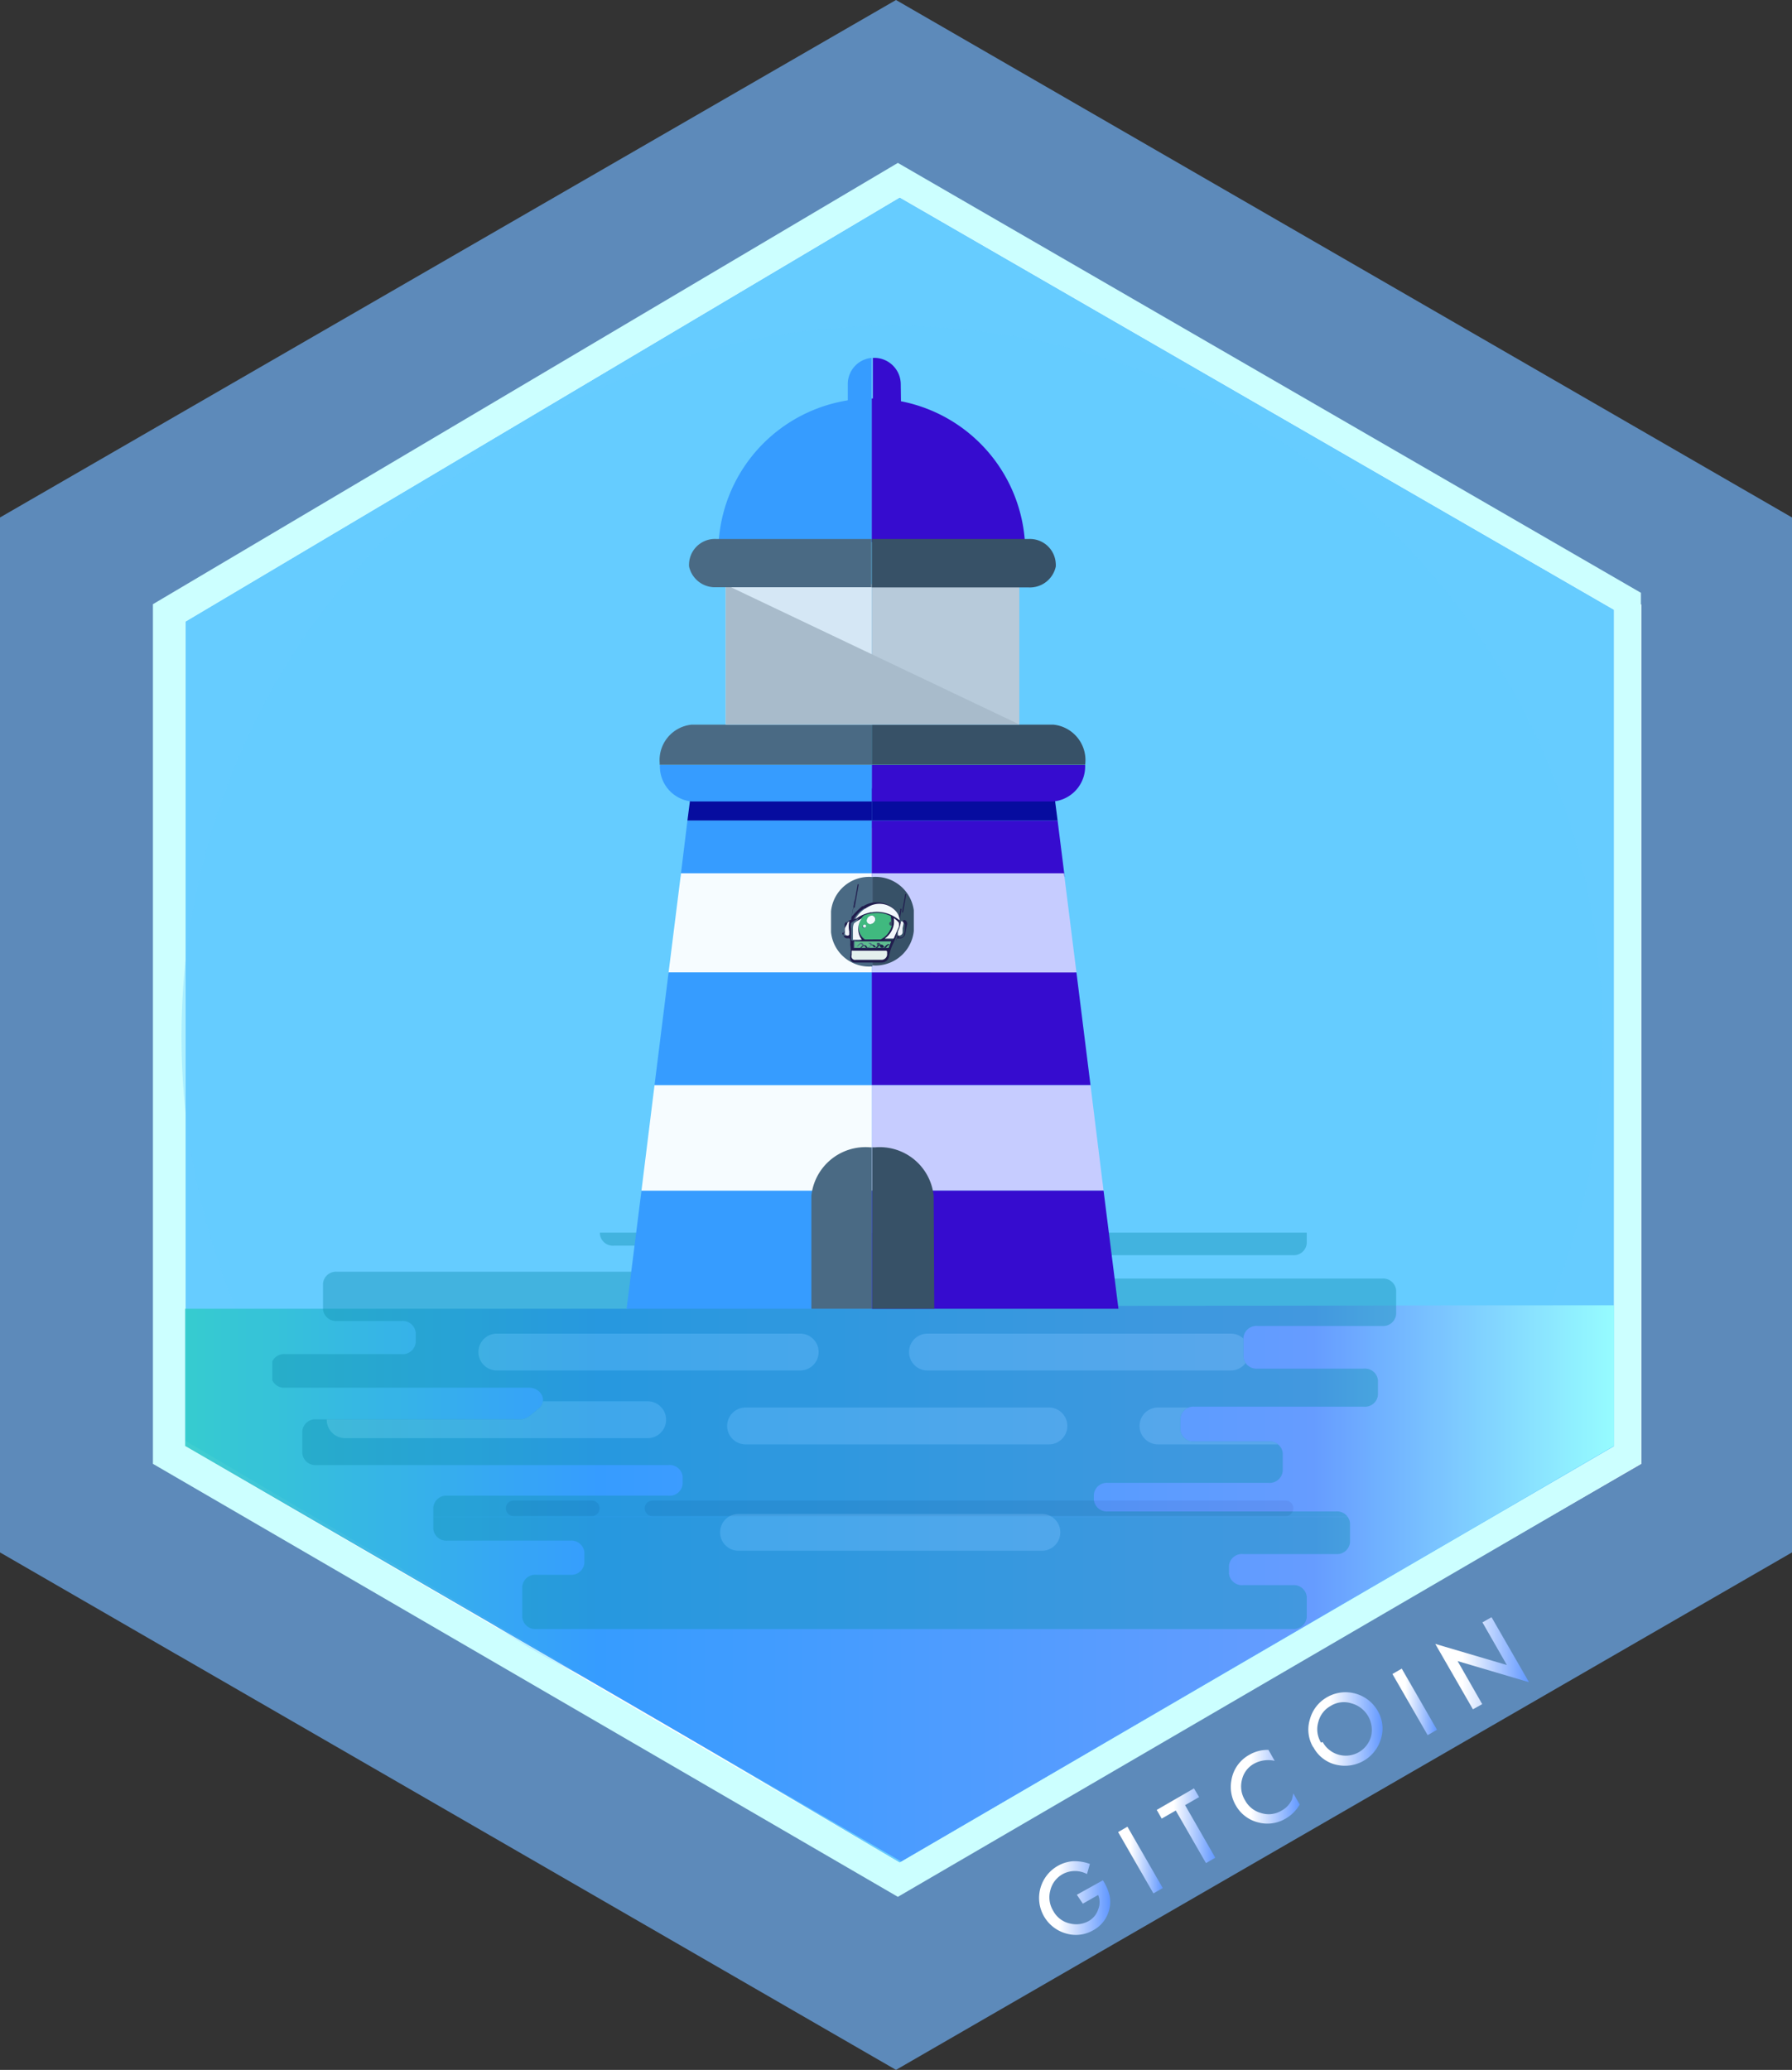 <svg xmlns="http://www.w3.org/2000/svg" xmlns:xlink="http://www.w3.org/1999/xlink" viewBox="0 0 86.6 100"><rect x="0" y="0" width="86.6" height="100" fill="#333333" stroke="none"/><defs><style>.cls-1{fill:#fff;}.cls-15,.cls-2{fill:none;}.cls-3{isolation:isolate;}.cls-4{fill:#5d8aba;}.cls-5{clip-path:url(#clip-path);}.cls-17,.cls-6{fill:#6cf;}.cls-7{fill:#cff;}.cls-8{fill:url(#linear-gradient);}.cls-9{fill:url(#linear-gradient-2);}.cls-10{fill:url(#linear-gradient-3);}.cls-11{fill:url(#linear-gradient-4);}.cls-12{fill:url(#linear-gradient-5);}.cls-13{fill:url(#linear-gradient-6);}.cls-14{fill:url(#linear-gradient-7);}.cls-15{stroke:#0e2947;stroke-linecap:round;stroke-linejoin:round;stroke-width:0.75px;}.cls-16{opacity:0.94;}.cls-17{opacity:0.33;}.cls-17,.cls-23{mix-blend-mode:multiply;}.cls-18{fill:url(#linear-gradient-8);}.cls-19{opacity:0.42;}.cls-20{clip-path:url(#clip-path-2);}.cls-21{fill:#0b90af;}.cls-22{fill:#49b5ce;}.cls-23{fill:#e6e7e8;}.cls-24{fill:#39f;}.cls-25{fill:#30c;}.cls-26{fill:#009;}.cls-27{fill:#ccf;}.cls-28{fill:#48647c;}.cls-29{fill:#34495e;}.cls-30{fill:#1c1142;}.cls-31{fill:#fbfdfc;}.cls-32{fill:#f8f7f9;}.cls-33{fill:#3eb877;}.cls-34{fill:#ecf2ed;}.cls-35{fill:#fbfbfc;}.cls-36{fill:#5ebc89;}.cls-37{fill:#faf9fa;}.cls-38{fill:#18113f;}.cls-39{fill:#dce9f4;}.cls-40{fill:#bccad8;}.cls-41{fill:#acbac8;mix-blend-mode:overlay;}</style><clipPath id="clip-path" transform="translate(-6.7 -0.36)"><polygon class="cls-1" points="86.02 29.57 86.02 71.08 50.08 91.83 14.13 71.08 14.13 29.57 50.08 8.81 86.02 29.57"/></clipPath><linearGradient id="linear-gradient" x1="56.87" y1="92.05" x2="60.31" y2="92.05" gradientUnits="userSpaceOnUse"><stop offset="0.29" stop-color="#fff"/><stop offset="0.99" stop-color="#6399ff"/></linearGradient><linearGradient id="linear-gradient-2" x1="60.73" y1="90.23" x2="62.88" y2="90.23" gradientTransform="translate(53.29 -18.81) rotate(29.95)" xlink:href="#linear-gradient"/><linearGradient id="linear-gradient-3" x1="55.9" y1="88.2" x2="58.73" y2="88.2" xlink:href="#linear-gradient"/><linearGradient id="linear-gradient-4" x1="66.19" y1="86.68" x2="69.51" y2="86.68" xlink:href="#linear-gradient"/><linearGradient id="linear-gradient-5" x1="69.93" y1="83.89" x2="73.5" y2="83.89" xlink:href="#linear-gradient"/><linearGradient id="linear-gradient-6" x1="73.99" y1="82.59" x2="76.15" y2="82.59" gradientTransform="translate(51.29 -26.46) rotate(29.97)" xlink:href="#linear-gradient"/><linearGradient id="linear-gradient-7" x1="69.36" y1="80.35" x2="73.89" y2="80.35" xlink:href="#linear-gradient"/><linearGradient id="linear-gradient-8" x1="15.65" y1="76.85" x2="84.7" y2="76.85" gradientUnits="userSpaceOnUse"><stop offset="0" stop-color="#3cc"/><stop offset="0.29" stop-color="#39f"/><stop offset="0.79" stop-color="#69f"/><stop offset="1" stop-color="#9ff"/></linearGradient><clipPath id="clip-path-2" transform="translate(-6.7 -0.36)"><path id="_1" data-name="1" class="cls-2" d="M20.49,65.78H26.1a.63.63,0,0,0,.69-.56v-.48a.63.63,0,0,0-.69-.56H23a.63.63,0,0,1-.69-.56V62.36A.63.63,0,0,1,23,61.8H41.06a.63.63,0,0,0,.69-.56V61.1a.63.63,0,0,0-.69-.56H36.38a.63.63,0,0,1-.69-.56v-.59H69.85v1.05a.63.63,0,0,1-.69.56H57.93a.57.57,0,1,0,0,1.13H73.48a.63.63,0,0,1,.69.56v1.17a.63.63,0,0,1-.69.56h-6a.63.63,0,0,0-.69.56v.94a.63.63,0,0,0,.69.56H72.6a.63.63,0,0,1,.69.56v.72a.63.63,0,0,1-.69.56H64.43a.63.63,0,0,0-.69.56v.56a.63.63,0,0,0,.69.56H68a.63.63,0,0,1,.69.56v.81A.63.63,0,0,1,68,72H60.25a.63.63,0,0,0-.69.56v.26a.63.63,0,0,0,.69.56h11a.63.63,0,0,1,.69.56v.94a.63.63,0,0,1-.69.56H66.78a.63.63,0,0,0-.69.56v.38a.63.63,0,0,0,.69.56h2.38a.63.63,0,0,1,.69.56v1a.63.63,0,0,1-.69.56H32.63a.63.63,0,0,1-.69-.56V77a.63.63,0,0,1,.69-.56h1.62a.63.63,0,0,0,.69-.56v-.53a.63.63,0,0,0-.69-.56H28.33a.63.63,0,0,1-.69-.56V73.18a.63.63,0,0,1,.69-.56H39a.63.63,0,0,0,.69-.56V71.7a.63.63,0,0,0-.69-.56H22a.63.63,0,0,1-.69-.56V69.49a.63.63,0,0,1,.69-.56H31.8a.77.77,0,0,0,.49-.16l.45-.37c.43-.35.13-1-.49-1H20.49a.63.63,0,0,1-.69-.56v-.52A.63.63,0,0,1,20.49,65.78Z"/></clipPath></defs><title>pharee</title><g class="cls-3"><g id="Layer_1" data-name="Layer 1"><g id="Layer_63" data-name="Layer 63"><polygon class="cls-4" points="86.6 25 86.6 75 43.3 100 8.66 80 8.5 79.91 0 75 0 25 43.3 0 86.6 25"/></g><polygon class="cls-1" points="79.32 29.21 79.32 70.72 43.38 91.48 7.43 70.72 7.43 29.21 43.38 8.46 79.32 29.21"/><g class="cls-5"><polygon class="cls-6" points="43.48 9.54 8.95 30.03 8.91 69.58 43.48 89.99 78 69.89 78 29.46 43.48 9.54"/></g><path class="cls-7" d="M50.09,8.23l-36,21.32,0,41.53L50.09,92,86,71.08V29Zm34.61,62L50.18,90.35,15.67,70.24l0-39.85L50.18,9.9,84.7,29.82Z" transform="translate(-6.7 -0.36)"/><path class="cls-8" d="M58.74,91.9,60,91.2l.06.1a2.37,2.37,0,0,1,.26.64,1.48,1.48,0,0,1,0,.6,1.55,1.55,0,0,1-.78,1.07,1.67,1.67,0,0,1-1.32.16,1.78,1.78,0,0,1-.41-3.26,1.74,1.74,0,0,1,.73-.23,2.15,2.15,0,0,1,.83.13l-.14.49a1.24,1.24,0,0,0-1.17,0,1.22,1.22,0,0,0-.6.78,1.25,1.25,0,0,0,.14,1,1.2,1.2,0,0,0,.82.61,1.23,1.23,0,0,0,.89-.12,1,1,0,0,0,.46-.56.92.92,0,0,0,0-.7l-.74.42Z" transform="translate(-6.7 -0.36)"/><rect class="cls-9" x="61.55" y="88.52" width="0.52" height="3.42" transform="translate(-43.49 42.54) rotate(-29.95)"/><polygon class="cls-10" points="57.27 87.21 58.73 89.75 58.28 90.01 56.82 87.47 56.14 87.86 55.9 87.44 57.7 86.4 57.95 86.82 57.27 87.21"/><path class="cls-11" d="M68,84.9l.3.53a1.43,1.43,0,0,0-1,.14,1.18,1.18,0,0,0-.58.77,1.28,1.28,0,0,0,.15,1,1.25,1.25,0,0,0,.77.61,1.2,1.2,0,0,0,1-.12,1.1,1.1,0,0,0,.36-.31,1.31,1.31,0,0,0,.13-.21A2.67,2.67,0,0,0,69.2,87l.31.54a1.86,1.86,0,0,1-.68.68,1.72,1.72,0,0,1-1.34.18,1.7,1.7,0,0,1-1.07-.82,1.76,1.76,0,0,1-.21-1.22,1.71,1.71,0,0,1,.88-1.23,1.74,1.74,0,0,1,.9-.23" transform="translate(-6.7 -0.36)"/><path class="cls-12" d="M70.16,84.77A1.67,1.67,0,0,1,70,83.43a1.75,1.75,0,0,1,.84-1.08,1.79,1.79,0,0,1,2.43.65,1.68,1.68,0,0,1,.17,1.35,1.81,1.81,0,0,1-2.11,1.28,1.67,1.67,0,0,1-1.16-.86m.45-.25a1.27,1.27,0,0,0,2.34-.28A1.33,1.33,0,0,0,72,82.65a1.2,1.2,0,0,0-1,.13,1.22,1.22,0,0,0-.59.77,1.23,1.23,0,0,0,.13,1" transform="translate(-6.7 -0.36)"/><rect class="cls-13" x="74.81" y="80.88" width="0.52" height="3.41" transform="translate(-37.92 48.18) rotate(-29.97)"/><polygon class="cls-14" points="71.18 82.58 69.36 79.42 72.82 80.44 71.64 78.38 72.08 78.13 73.89 81.27 70.44 80.25 71.63 82.33 71.18 82.58"/><line class="cls-15" x1="24.82" y1="72.87" x2="28.6" y2="72.87"/><line class="cls-15" x1="31.53" y1="72.87" x2="62.13" y2="72.87"/><g class="cls-16"><circle class="cls-17" cx="43.11" cy="50.07" r="34.34"/><path class="cls-18" d="M37,63.59H15.65v6.63l34.6,20.07L84.7,70.21V63.42S37.13,63.44,37,63.59Z" transform="translate(-6.7 -0.36)"/><g class="cls-19"><g class="cls-20"><rect class="cls-21" x="13.16" y="59.55" width="57.46" height="13.72"/><rect class="cls-21" x="13.16" y="73.27" width="57.46" height="7.48"/><path class="cls-22" d="M38,69.84H23.38a.89.89,0,0,1,0-1.78H38a.89.89,0,0,1,0,1.78Z" transform="translate(-6.7 -0.36)"/><path class="cls-22" d="M66.18,66.57H51.52a.89.89,0,0,1,0-1.78H66.18a.89.89,0,0,1,0,1.78Z" transform="translate(-6.7 -0.36)"/><path class="cls-22" d="M73.8,70.14H62.66a.89.89,0,0,1,0-1.78H73.8a.89.89,0,0,1,0,1.78Z" transform="translate(-6.7 -0.36)"/><path class="cls-22" d="M57.39,70.14H42.73a.89.89,0,0,1,0-1.78H57.39a.89.89,0,0,1,0,1.78Z" transform="translate(-6.7 -0.36)"/><path class="cls-22" d="M57.05,75.28H42.39a.89.89,0,0,1,0-1.78H57.05a.89.89,0,0,1,0,1.78Z" transform="translate(-6.7 -0.36)"/><path class="cls-22" d="M45.37,66.57H30.71a.89.89,0,0,1,0-1.78H45.37a.89.89,0,0,1,0,1.78Z" transform="translate(-6.7 -0.36)"/></g></g><g id="_5" data-name="5"><polygon class="cls-23" points="33.22 39.99 52.44 51.43 51.11 39.99 33.22 39.99"/><path class="cls-24" d="M47.67,18.92v3.83h1.15v-5.1A1.27,1.27,0,0,0,47.67,18.92Z" transform="translate(-6.7 -0.36)"/><path class="cls-25" d="M50.23,18.92A1.28,1.28,0,0,0,49,17.65h-.12v5.1h1.4Z" transform="translate(-6.7 -0.36)"/><polygon class="cls-26" points="33.42 38.09 33.22 39.65 42.13 39.65 42.13 38.09 33.42 38.09"/><polygon class="cls-26" points="50.91 38.09 42.13 38.09 42.13 39.65 51.11 39.65 50.91 38.09"/><polygon class="cls-24" points="33.22 39.65 32.89 42.35 42.13 42.35 42.13 39.65 33.22 39.65"/><polygon class="cls-25" points="51.11 39.65 42.13 39.65 42.13 42.35 51.45 42.35 51.11 39.65"/><polygon class="cls-1" points="32.91 42.19 32.31 46.98 42.13 46.98 42.13 42.19 32.91 42.19"/><polygon class="cls-27" points="51.42 42.19 42.13 42.19 42.13 46.98 52.02 46.98 51.42 42.19"/><polygon class="cls-24" points="32.31 46.98 31.63 52.43 42.13 52.43 42.13 46.98 32.31 46.98"/><polygon class="cls-25" points="52.02 46.98 42.13 46.98 42.13 52.43 52.7 52.43 52.02 46.98"/><polygon class="cls-27" points="52.7 52.43 42.13 52.43 42.13 57.52 53.33 57.52 52.7 52.43"/><polygon class="cls-25" points="42.13 57.52 42.13 63.23 54.05 63.23 53.33 57.52 42.13 57.52"/><polygon class="cls-24" points="31 57.52 30.28 63.23 42.13 63.23 42.13 57.52 31 57.52"/><polygon class="cls-1" points="42.13 52.43 31.63 52.43 31 57.52 42.13 57.52 42.13 52.43"/><path class="cls-28" d="M48.75,55.79a2.63,2.63,0,0,0-2.84,2.34v5.46h2.92v-7.8Z" transform="translate(-6.7 -0.36)"/><path class="cls-29" d="M51.82,58.13A2.62,2.62,0,0,0,49,55.79h-.15v7.8h3Z" transform="translate(-6.7 -0.36)"/><path class="cls-28" d="M46.86,44.39v1a1.85,1.85,0,0,0,2,1.66V42.73A1.85,1.85,0,0,0,46.86,44.39Z" transform="translate(-6.7 -0.36)"/><path class="cls-29" d="M48.86,42.73h0V47h0a1.86,1.86,0,0,0,2-1.66v-1A1.86,1.86,0,0,0,48.86,42.73Z" transform="translate(-6.7 -0.36)"/><path class="cls-30" d="M50.14,45a.61.61,0,0,1,0,.24l0,.08-.13.49c0-.11,0-.11.16-.11a.28.28,0,0,0,.28-.24l.08-.42a.18.18,0,0,0-.14-.24s0,0,0,0m0,.7a.17.17,0,0,1-.18.15c-.09,0-.09,0-.05-.09l0-.11a1.48,1.48,0,0,0,.15-.49s0-.05.06,0a.11.11,0,0,1,.06.13l0,.22Z" transform="translate(-6.7 -0.36)"/><path class="cls-31" d="M49,44.8a.26.26,0,0,1-.25.21.17.17,0,0,1-.17-.21.26.26,0,0,1,.24-.21.17.17,0,0,1,.17.21Z" transform="translate(-6.7 -0.36)"/><path class="cls-32" d="M48.51,45a.07.07,0,0,1,.07.09.11.11,0,0,1-.1.08.07.07,0,0,1-.07-.09A.11.11,0,0,1,48.51,45Z" transform="translate(-6.7 -0.36)"/><path class="cls-30" d="M47.47,45.45a.18.18,0,0,0,.2.24c.11,0,.11,0,.12.11s0,.14,0,.21a1.63,1.63,0,0,1,0,.56.23.23,0,0,0,.24.29h1.29a.35.35,0,0,0,.34-.28,2.39,2.39,0,0,1,.22-.67l.14-.33v0h0l0,0h0l0-.09a1.52,1.52,0,0,0,.16-.52h0s0,0,0,0a.11.11,0,0,1,.07.14l-.06.33s0,0,.05,0h0c0-.12,0-.24.06-.35a.17.17,0,0,0-.13-.2s0,0,0-.05l.1-.57h0s0,0-.06,0,0,0,0,.05l-.08.43s0,0,0,0l0-.08a.87.87,0,0,0-.4-.53,1.23,1.23,0,0,0-1.31,0l-.05,0a3.77,3.77,0,0,0-.51.51s0,0,0,0L48,43.9v0S48,43.79,48,43.8l-.17,1s0,0,0,0a.27.27,0,0,0-.23.24Zm1-1.22.26.23a2.2,2.2,0,0,0-.7.27l-.09.06v0A1.43,1.43,0,0,1,48.49,44.23ZM49.8,45v.1a1,1,0,0,1-.07.19l-.85-.78h.08a1.47,1.47,0,0,1,.79.15h0a.3.3,0,0,1,.06.17A.37.37,0,0,1,49.8,45Zm-.09.3a1,1,0,0,1-.46.45h-.76a.72.72,0,0,1-.11-1.09.22.22,0,0,1,.11-.07l.33-.08Zm.41-.49h0a1.53,1.53,0,0,0-1.3-.35l-.26-.24,0,0a1.08,1.08,0,0,1,1.38.21.79.79,0,0,1,.17.42Zm-.16.7-.18-.16a1,1,0,0,0,.11-.37,1.57,1.57,0,0,0,0-.23h0a.94.94,0,0,1,.25.22v0a.56.56,0,0,1,0,.19Zm-.15.25h-.38s0,0,0,0l0,0a1.15,1.15,0,0,0,.34-.38l.18.16-.09.21A0,0,0,0,1,49.81,45.78Zm-1.92.62s0-.05.06-.05h1.61s0,0,0,0,0,.1,0,.15a.26.26,0,0,1-.28.24H48.05a.17.17,0,0,1-.19-.23c0-.05,0-.11,0-.16Zm0-.53h1.83s0,0,0,0l-.13.31a.06.06,0,0,1-.06,0H47.95s0,0,0,0,0-.21,0-.31S47.89,45.86,47.93,45.86Zm-.06-.12c0-.17,0-.34,0-.51a.64.64,0,0,1,0-.27l0,0a2.06,2.06,0,0,1,.38-.23.82.82,0,0,0,.07,1.08h-.43s0,0,0,0Zm-.31-.28,0-.21,0-.22a.17.17,0,0,1,.1-.13s.06,0,0,0a1.25,1.25,0,0,0,0,.48s0,.07,0,.11,0,.09-.08.09-.14-.05-.13-.15Z" transform="translate(-6.7 -0.36)"/><path class="cls-33" d="M49.79,45.08a1,1,0,0,1-.53.66H48.5a.74.74,0,0,1-.1-1.1.22.22,0,0,1,.11-.08,1.92,1.92,0,0,1,.45-.09,1.44,1.44,0,0,1,.79.15h0c0,.05,0,.1,0,.15v0a.25.25,0,0,1,0,.12,0,0,0,0,0,0,0v0A.08.08,0,0,0,49.79,45.08ZM49,44.8a.17.17,0,0,0-.17-.21h0a.26.26,0,0,0-.24.21.17.17,0,0,0,.17.21A.26.26,0,0,0,49,44.8Zm-.62.31a.07.07,0,0,0,.07.09.11.11,0,0,0,.1-.08.07.07,0,0,0-.07-.09.11.11,0,0,0-.1.08Z" transform="translate(-6.7 -0.36)"/><path class="cls-34" d="M49.57,46.33s0,0,0,0,0,.1,0,.16a.27.27,0,0,1-.28.24H48.05a.17.17,0,0,1-.19-.23c0-.05,0-.11,0-.16s0-.06.06-.05h1.61Z" transform="translate(-6.7 -0.36)"/><path class="cls-35" d="M50.12,44.78h0a1.67,1.67,0,0,0-2-.07l-.09.06v0a1.44,1.44,0,0,1,.6-.58,1.06,1.06,0,0,1,1.38.21.81.81,0,0,1,.17.42Z" transform="translate(-6.7 -0.36)"/><path class="cls-36" d="M49.77,45.84s0,0,0,0l-.13.31a.06.06,0,0,1-.06,0H48s0,0,0,0,0-.21,0-.31,0,0,.05,0h1.83Zm-.22.08a.2.2,0,0,0-.13.07c-.09.11-.1.11-.16,0s-.16-.11-.25,0-.1.1-.16,0-.16-.11-.25,0-.12.1-.17,0-.15-.1-.24,0-.06.08-.12.09a0,0,0,0,0,0,0,0,0,0,0,0,0,0,.14.14,0,0,0,.09,0l.08-.08c.05-.05.08-.05.11,0l0,0c.05.09.15.1.23,0l.05-.06s.07,0,.09,0l0,0c.06.12.16.12.27,0l0,0s.06,0,.09,0l0,.07c0,.08.15.08.23,0s.07-.09.13-.1a0,0,0,0,0,0,0s0,0,0,0Z" transform="translate(-6.7 -0.36)"/><path class="cls-37" d="M48.35,45.76h-.43s0,0,0,0,0-.34,0-.52a.66.66,0,0,1,.05-.27l0,0a2.06,2.06,0,0,1,.38-.24A.84.84,0,0,0,48.35,45.76Z" transform="translate(-6.7 -0.36)"/><path class="cls-37" d="M49.89,44.72a.94.94,0,0,1,.25.22v0a.58.58,0,0,1,0,.19l-.25.57a0,0,0,0,1-.05,0h-.38s0,0,0,0l0,0A1.06,1.06,0,0,0,49.9,45a1.59,1.59,0,0,0,0-.23Z" transform="translate(-6.7 -0.36)"/><path class="cls-32" d="M47.64,45a.17.17,0,0,1,.1-.13s.06,0,0,0a1.29,1.29,0,0,0,0,.49s0,.07,0,.11,0,.09-.08.09-.14-.05-.13-.15l0-.21Z" transform="translate(-6.7 -0.36)"/><path class="cls-38" d="M49.59,46a0,0,0,0,1,0,0c-.06,0-.09.06-.13.1s-.18.08-.23,0l0-.07s-.05,0-.09,0l0,0c-.11.13-.21.13-.27,0l0,0s-.05,0-.09,0l-.05.06c-.09.09-.18.09-.23,0l0,0c0-.05-.06-.05-.11,0l-.08.08a.14.14,0,0,1-.09,0,0,0,0,0,1,0,0,0,0,0,0,1,0,0c.06,0,.09-.06.12-.09s.19-.1.24,0,.09.1.17,0,.19-.1.25,0,.07.11.16,0,.2-.11.25,0,.07.1.16,0a.2.2,0,0,1,.13-.08S49.58,45.93,49.59,46Z" transform="translate(-6.7 -0.36)"/><path class="cls-30" d="M48.2,43.07,48,44.21l0,0h-.05a0,0,0,0,1,0,0l.2-1.13,0,0h.05A0,0,0,0,1,48.2,43.07Z" transform="translate(-6.7 -0.36)"/><path class="cls-30" d="M50.5,43.55l-.16.89,0,0h-.05a0,0,0,0,1,0,0l.16-.89,0,0h.05A0,0,0,0,1,50.5,43.55Z" transform="translate(-6.7 -0.36)"/><path class="cls-32" d="M50.36,45a.11.11,0,0,0-.06-.13s-.05,0-.06,0a1.48,1.48,0,0,1-.15.49l0,.11c0,.09,0,.09.05.09a.17.17,0,0,0,.18-.15l0-.21Z" transform="translate(-6.7 -0.36)"/><path class="cls-24" d="M41.43,26.54h7.4V19.61A7.42,7.42,0,0,0,41.43,26.54Z" transform="translate(-6.7 -0.36)"/><path class="cls-25" d="M48.83,19.61v6.93h7.4A7.42,7.42,0,0,0,48.83,19.61Z" transform="translate(-6.7 -0.36)"/><path class="cls-28" d="M48.83,35.37H40.12a1.72,1.72,0,0,0-1.54,1.85s0,.06,0,.09H48.83Z" transform="translate(-6.7 -0.36)"/><path class="cls-25" d="M48.83,37.32v1.76h8.78a1.7,1.7,0,0,0,1.53-1.76Z" transform="translate(-6.7 -0.36)"/><path class="cls-29" d="M59.15,37.22a1.72,1.72,0,0,0-1.54-1.85H48.83v1.94H59.14S59.15,37.26,59.15,37.22Z" transform="translate(-6.7 -0.36)"/><rect class="cls-39" x="35.07" y="28.22" width="7.06" height="6.78"/><rect class="cls-40" x="42.13" y="28.22" width="7.13" height="6.78"/><polygon class="cls-41" points="35.07 28.25 35.07 35 42.13 35 49.26 35 49.26 35 35.07 28.25"/><path class="cls-28" d="M41.32,26.4A1.25,1.25,0,0,0,40,27.57a1,1,0,0,0,0,.16,1.28,1.28,0,0,0,1.31,1h7.5V26.4Z" transform="translate(-6.7 -0.36)"/><path class="cls-29" d="M56.41,26.4H48.83v2.34h7.58a1.28,1.28,0,0,0,1.31-1,1,1,0,0,0,0-.16A1.25,1.25,0,0,0,56.41,26.4Z" transform="translate(-6.7 -0.36)"/><path class="cls-24" d="M38.59,37.32a1.7,1.7,0,0,0,1.53,1.76h8.71V37.32Z" transform="translate(-6.7 -0.36)"/></g></g></g></g></svg>